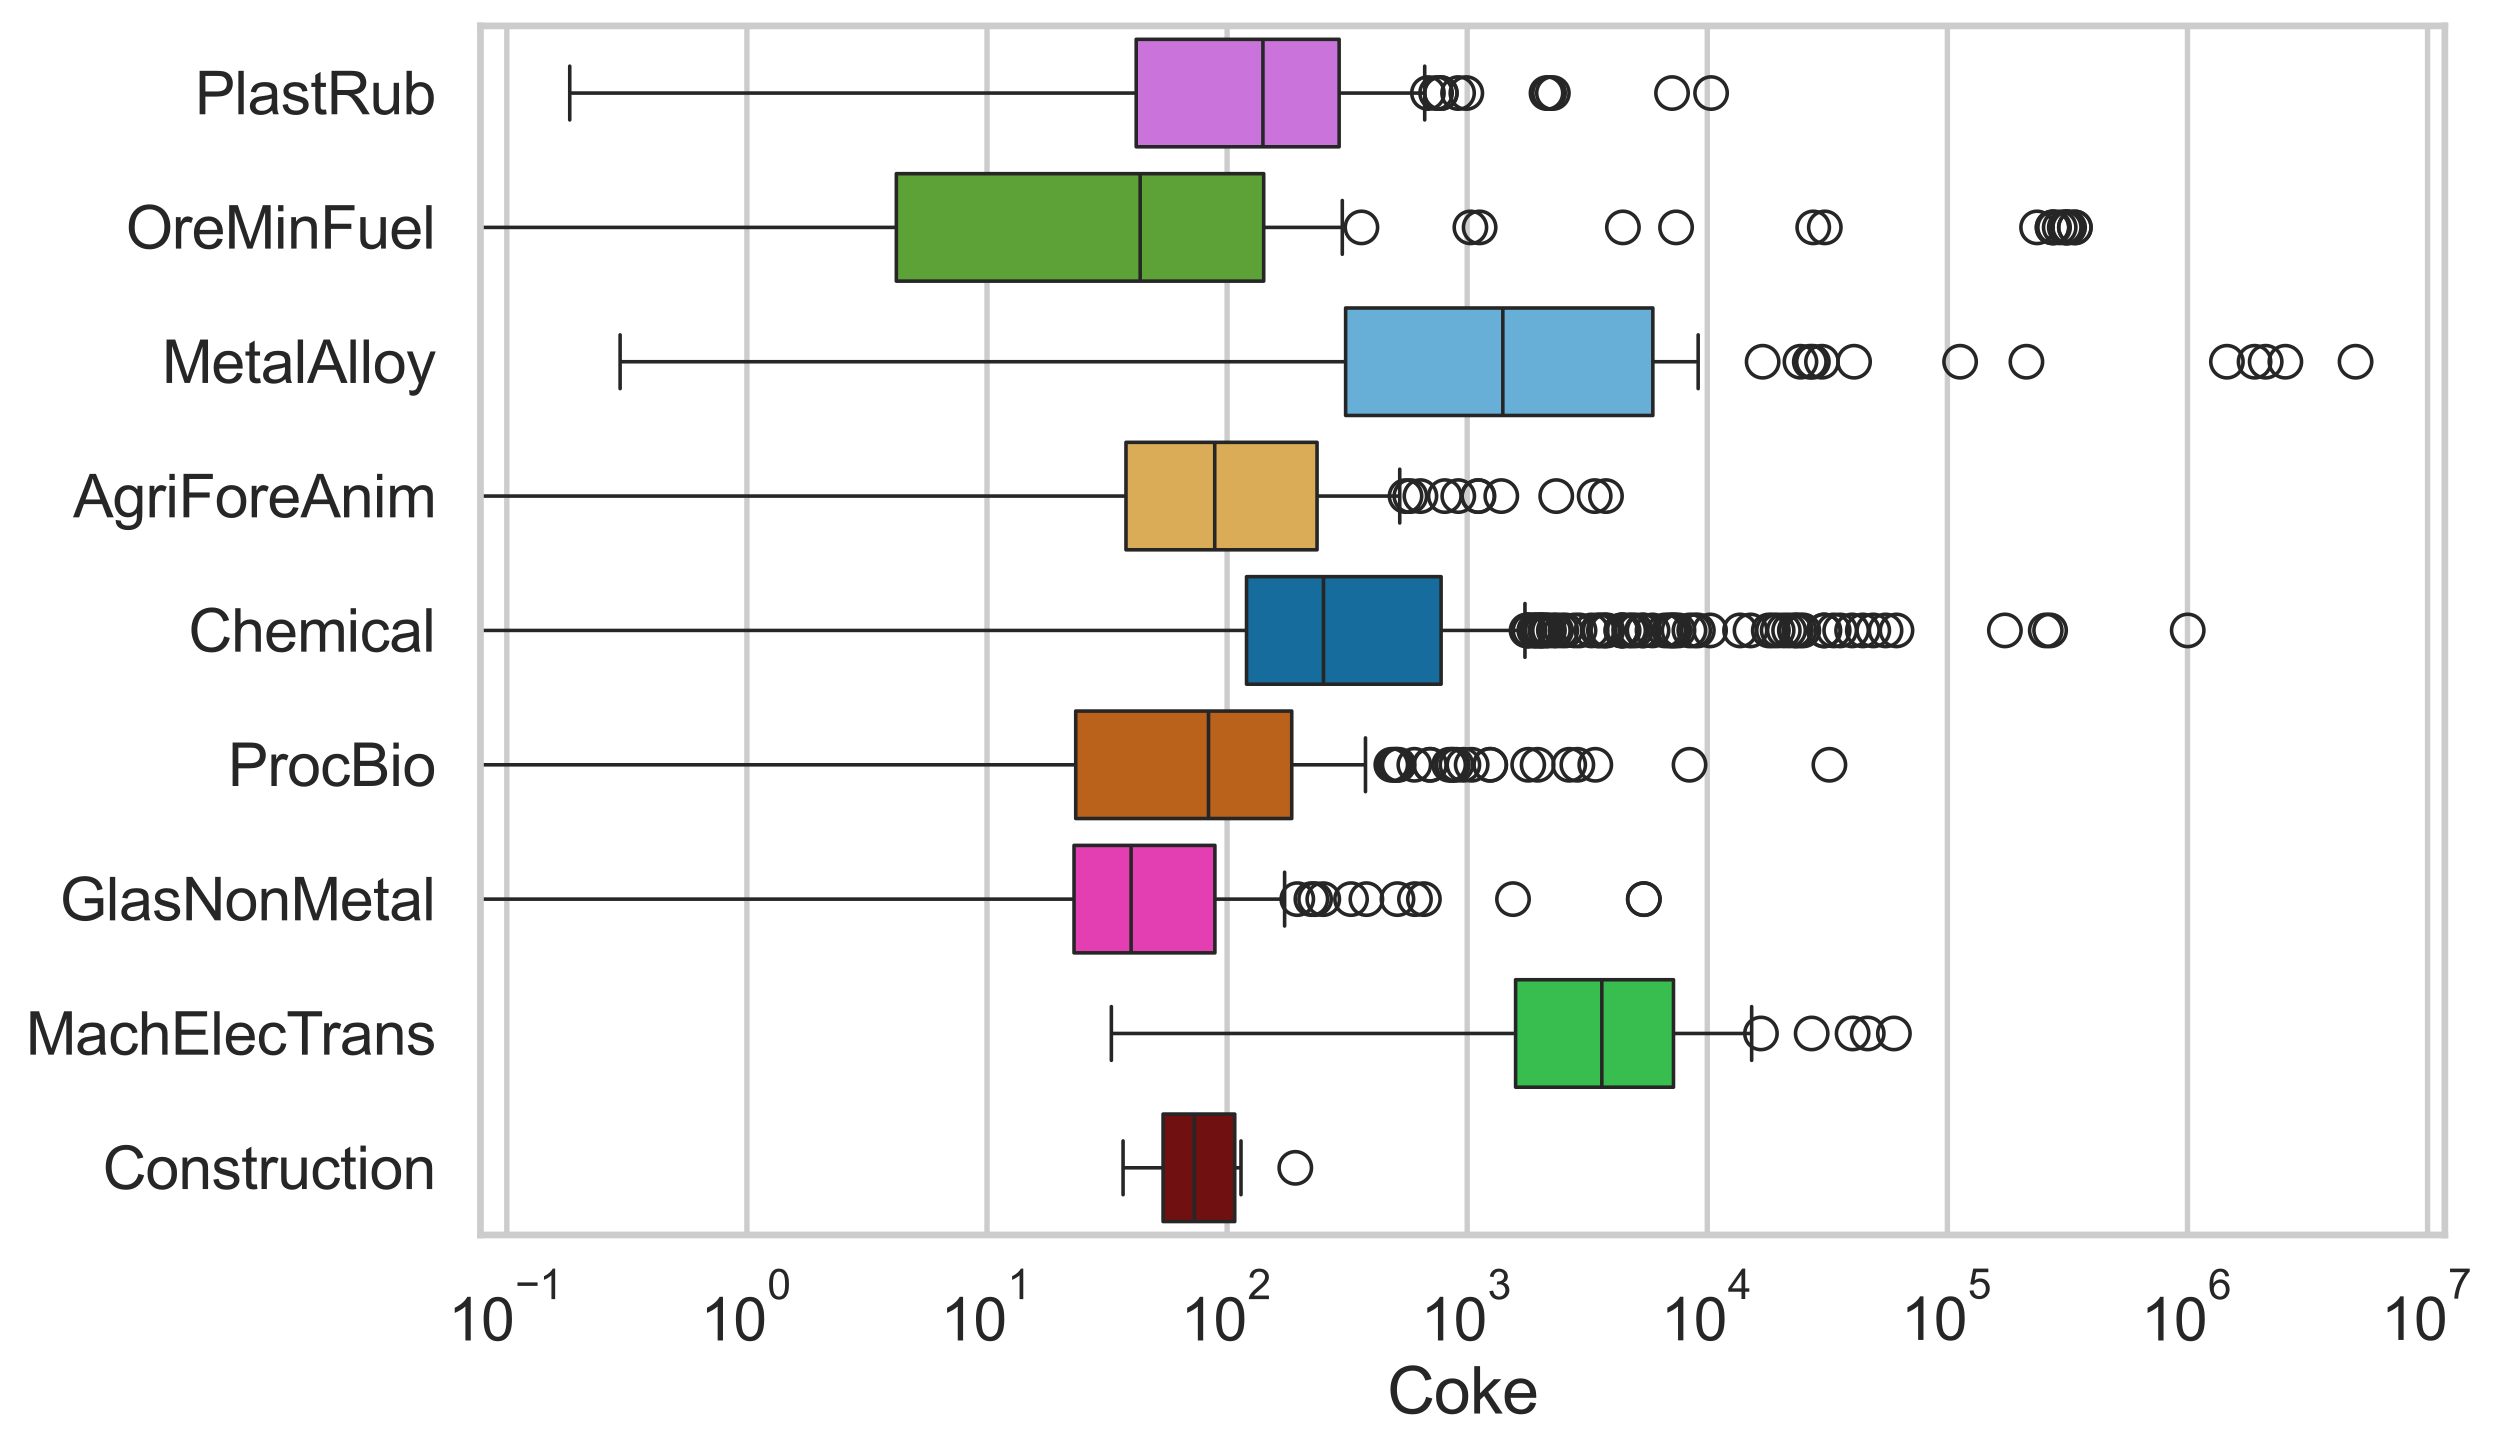 <?xml version="1.0" encoding="utf-8" standalone="no"?>
<!DOCTYPE svg PUBLIC "-//W3C//DTD SVG 1.1//EN"
  "http://www.w3.org/Graphics/SVG/1.1/DTD/svg11.dtd">
<svg xmlns:xlink="http://www.w3.org/1999/xlink" width="695.681pt" height="404.121pt" viewBox="0 0 695.681 404.121" xmlns="http://www.w3.org/2000/svg" version="1.1">
 <defs>
  <style type="text/css">*{stroke-linejoin: round; stroke-linecap: butt}</style>
 </defs>
 <g id="figure_1">
  <g id="patch_1">
   <path d="M 0 404.121 
L 695.681 404.121 
L 695.681 0 
L 0 0 
z
" style="fill: #ffffff"/>
  </g>
  <g id="axes_1">
   <g id="patch_2">
    <path d="M 133.697 343.665 
L 680.336 343.665 
L 680.336 7.2 
L 133.697 7.2 
z
" style="fill: #ffffff"/>
   </g>
   <g id="matplotlib.axis_1">
    <g id="xtick_1">
     <g id="line2d_1">
      <path d="M 141.034 343.665 
L 141.034 7.2 
" clip-path="url(#pbebc5a1f71)" style="fill: none; stroke: #cccccc; stroke-width: 1.5; stroke-linecap: round"/>
     </g>
     <g id="text_1">
      <!-- $\mathdefault{10^{-1}}$ -->
      <g style="fill: #262626" transform="translate(124.699 373.18) scale(0.165 -0.165)">
       <defs>
        <path id="ArialMT-31" d="M 2384 0 
L 1822 0 
L 1822 3584 
Q 1619 3391 1289 3197 
Q 959 3003 697 2906 
L 697 3450 
Q 1169 3672 1522 3987 
Q 1875 4303 2022 4600 
L 2384 4600 
L 2384 0 
z
" transform="scale(0.016)"/>
        <path id="ArialMT-30" d="M 266 2259 
Q 266 3072 433 3567 
Q 600 4063 929 4331 
Q 1259 4600 1759 4600 
Q 2128 4600 2406 4451 
Q 2684 4303 2865 4023 
Q 3047 3744 3150 3342 
Q 3253 2941 3253 2259 
Q 3253 1453 3087 958 
Q 2922 463 2592 192 
Q 2263 -78 1759 -78 
Q 1097 -78 719 397 
Q 266 969 266 2259 
z
M 844 2259 
Q 844 1131 1108 757 
Q 1372 384 1759 384 
Q 2147 384 2411 759 
Q 2675 1134 2675 2259 
Q 2675 3391 2411 3762 
Q 2147 4134 1753 4134 
Q 1366 4134 1134 3806 
Q 844 3388 844 2259 
z
" transform="scale(0.016)"/>
        <path id="ArialMT-2212" d="M 3381 1997 
L 356 1997 
L 356 2522 
L 3381 2522 
L 3381 1997 
z
" transform="scale(0.016)"/>
       </defs>
       <use xlink:href="#ArialMT-31" transform="translate(0 0.994)"/>
       <use xlink:href="#ArialMT-30" transform="translate(55.615 0.994)"/>
       <use xlink:href="#ArialMT-2212" transform="translate(112.973 70.688) scale(0.7)"/>
       <use xlink:href="#ArialMT-31" transform="translate(153.852 70.688) scale(0.7)"/>
      </g>
     </g>
    </g>
    <g id="xtick_2">
     <g id="line2d_2">
      <path d="M 207.846 343.665 
L 207.846 7.2 
" clip-path="url(#pbebc5a1f71)" style="fill: none; stroke: #cccccc; stroke-width: 1.5; stroke-linecap: round"/>
     </g>
     <g id="text_2">
      <!-- $\mathdefault{10^{0}}$ -->
      <g style="fill: #262626" transform="translate(194.893 373.18) scale(0.165 -0.165)">
       <use xlink:href="#ArialMT-31" transform="translate(0 0.994)"/>
       <use xlink:href="#ArialMT-30" transform="translate(55.615 0.994)"/>
       <use xlink:href="#ArialMT-30" transform="translate(112.973 70.688) scale(0.7)"/>
      </g>
     </g>
    </g>
    <g id="xtick_3">
     <g id="line2d_3">
      <path d="M 274.657 343.665 
L 274.657 7.2 
" clip-path="url(#pbebc5a1f71)" style="fill: none; stroke: #cccccc; stroke-width: 1.5; stroke-linecap: round"/>
     </g>
     <g id="text_3">
      <!-- $\mathdefault{10^{1}}$ -->
      <g style="fill: #262626" transform="translate(261.705 373.18) scale(0.165 -0.165)">
       <use xlink:href="#ArialMT-31" transform="translate(0 0.994)"/>
       <use xlink:href="#ArialMT-30" transform="translate(55.615 0.994)"/>
       <use xlink:href="#ArialMT-31" transform="translate(112.973 70.688) scale(0.7)"/>
      </g>
     </g>
    </g>
    <g id="xtick_4">
     <g id="line2d_4">
      <path d="M 341.469 343.665 
L 341.469 7.2 
" clip-path="url(#pbebc5a1f71)" style="fill: none; stroke: #cccccc; stroke-width: 1.5; stroke-linecap: round"/>
     </g>
     <g id="text_4">
      <!-- $\mathdefault{10^{2}}$ -->
      <g style="fill: #262626" transform="translate(328.517 373.18) scale(0.165 -0.165)">
       <defs>
        <path id="ArialMT-32" d="M 3222 541 
L 3222 0 
L 194 0 
Q 188 203 259 391 
Q 375 700 629 1000 
Q 884 1300 1366 1694 
Q 2113 2306 2375 2664 
Q 2638 3022 2638 3341 
Q 2638 3675 2398 3904 
Q 2159 4134 1775 4134 
Q 1369 4134 1125 3890 
Q 881 3647 878 3216 
L 300 3275 
Q 359 3922 746 4261 
Q 1134 4600 1788 4600 
Q 2447 4600 2831 4234 
Q 3216 3869 3216 3328 
Q 3216 3053 3103 2787 
Q 2991 2522 2730 2228 
Q 2469 1934 1863 1422 
Q 1356 997 1212 845 
Q 1069 694 975 541 
L 3222 541 
z
" transform="scale(0.016)"/>
       </defs>
       <use xlink:href="#ArialMT-31" transform="translate(0 0.994)"/>
       <use xlink:href="#ArialMT-30" transform="translate(55.615 0.994)"/>
       <use xlink:href="#ArialMT-32" transform="translate(112.973 70.688) scale(0.7)"/>
      </g>
     </g>
    </g>
    <g id="xtick_5">
     <g id="line2d_5">
      <path d="M 408.281 343.665 
L 408.281 7.2 
" clip-path="url(#pbebc5a1f71)" style="fill: none; stroke: #cccccc; stroke-width: 1.5; stroke-linecap: round"/>
     </g>
     <g id="text_5">
      <!-- $\mathdefault{10^{3}}$ -->
      <g style="fill: #262626" transform="translate(395.329 373.18) scale(0.165 -0.165)">
       <defs>
        <path id="ArialMT-33" d="M 269 1209 
L 831 1284 
Q 928 806 1161 595 
Q 1394 384 1728 384 
Q 2125 384 2398 659 
Q 2672 934 2672 1341 
Q 2672 1728 2419 1979 
Q 2166 2231 1775 2231 
Q 1616 2231 1378 2169 
L 1441 2663 
Q 1497 2656 1531 2656 
Q 1891 2656 2178 2843 
Q 2466 3031 2466 3422 
Q 2466 3731 2256 3934 
Q 2047 4138 1716 4138 
Q 1388 4138 1169 3931 
Q 950 3725 888 3313 
L 325 3413 
Q 428 3978 793 4289 
Q 1159 4600 1703 4600 
Q 2078 4600 2393 4439 
Q 2709 4278 2876 4000 
Q 3044 3722 3044 3409 
Q 3044 3113 2884 2869 
Q 2725 2625 2413 2481 
Q 2819 2388 3044 2092 
Q 3269 1797 3269 1353 
Q 3269 753 2831 336 
Q 2394 -81 1725 -81 
Q 1122 -81 723 278 
Q 325 638 269 1209 
z
" transform="scale(0.016)"/>
       </defs>
       <use xlink:href="#ArialMT-31" transform="translate(0 0.994)"/>
       <use xlink:href="#ArialMT-30" transform="translate(55.615 0.994)"/>
       <use xlink:href="#ArialMT-33" transform="translate(112.973 70.688) scale(0.7)"/>
      </g>
     </g>
    </g>
    <g id="xtick_6">
     <g id="line2d_6">
      <path d="M 475.093 343.665 
L 475.093 7.2 
" clip-path="url(#pbebc5a1f71)" style="fill: none; stroke: #cccccc; stroke-width: 1.5; stroke-linecap: round"/>
     </g>
     <g id="text_6">
      <!-- $\mathdefault{10^{4}}$ -->
      <g style="fill: #262626" transform="translate(462.14 373.015) scale(0.165 -0.165)">
       <defs>
        <path id="ArialMT-34" d="M 2069 0 
L 2069 1097 
L 81 1097 
L 81 1613 
L 2172 4581 
L 2631 4581 
L 2631 1613 
L 3250 1613 
L 3250 1097 
L 2631 1097 
L 2631 0 
L 2069 0 
z
M 2069 1613 
L 2069 3678 
L 634 1613 
L 2069 1613 
z
" transform="scale(0.016)"/>
       </defs>
       <use xlink:href="#ArialMT-31" transform="translate(0 0.202)"/>
       <use xlink:href="#ArialMT-30" transform="translate(55.615 0.202)"/>
       <use xlink:href="#ArialMT-34" transform="translate(112.973 69.895) scale(0.7)"/>
      </g>
     </g>
    </g>
    <g id="xtick_7">
     <g id="line2d_7">
      <path d="M 541.905 343.665 
L 541.905 7.2 
" clip-path="url(#pbebc5a1f71)" style="fill: none; stroke: #cccccc; stroke-width: 1.5; stroke-linecap: round"/>
     </g>
     <g id="text_7">
      <!-- $\mathdefault{10^{5}}$ -->
      <g style="fill: #262626" transform="translate(528.952 373.015) scale(0.165 -0.165)">
       <defs>
        <path id="ArialMT-35" d="M 266 1200 
L 856 1250 
Q 922 819 1161 601 
Q 1400 384 1738 384 
Q 2144 384 2425 690 
Q 2706 997 2706 1503 
Q 2706 1984 2436 2262 
Q 2166 2541 1728 2541 
Q 1456 2541 1237 2417 
Q 1019 2294 894 2097 
L 366 2166 
L 809 4519 
L 3088 4519 
L 3088 3981 
L 1259 3981 
L 1013 2750 
Q 1425 3038 1878 3038 
Q 2478 3038 2890 2622 
Q 3303 2206 3303 1553 
Q 3303 931 2941 478 
Q 2500 -78 1738 -78 
Q 1113 -78 717 272 
Q 322 622 266 1200 
z
" transform="scale(0.016)"/>
       </defs>
       <use xlink:href="#ArialMT-31" transform="translate(0 0.88)"/>
       <use xlink:href="#ArialMT-30" transform="translate(55.615 0.88)"/>
       <use xlink:href="#ArialMT-35" transform="translate(112.973 70.573) scale(0.7)"/>
      </g>
     </g>
    </g>
    <g id="xtick_8">
     <g id="line2d_8">
      <path d="M 608.716 343.665 
L 608.716 7.2 
" clip-path="url(#pbebc5a1f71)" style="fill: none; stroke: #cccccc; stroke-width: 1.5; stroke-linecap: round"/>
     </g>
     <g id="text_8">
      <!-- $\mathdefault{10^{6}}$ -->
      <g style="fill: #262626" transform="translate(595.764 373.18) scale(0.165 -0.165)">
       <defs>
        <path id="ArialMT-36" d="M 3184 3459 
L 2625 3416 
Q 2550 3747 2413 3897 
Q 2184 4138 1850 4138 
Q 1581 4138 1378 3988 
Q 1113 3794 959 3422 
Q 806 3050 800 2363 
Q 1003 2672 1297 2822 
Q 1591 2972 1913 2972 
Q 2475 2972 2870 2558 
Q 3266 2144 3266 1488 
Q 3266 1056 3080 686 
Q 2894 316 2569 119 
Q 2244 -78 1831 -78 
Q 1128 -78 684 439 
Q 241 956 241 2144 
Q 241 3472 731 4075 
Q 1159 4600 1884 4600 
Q 2425 4600 2770 4297 
Q 3116 3994 3184 3459 
z
M 888 1484 
Q 888 1194 1011 928 
Q 1134 663 1356 523 
Q 1578 384 1822 384 
Q 2178 384 2434 671 
Q 2691 959 2691 1453 
Q 2691 1928 2437 2201 
Q 2184 2475 1800 2475 
Q 1419 2475 1153 2201 
Q 888 1928 888 1484 
z
" transform="scale(0.016)"/>
       </defs>
       <use xlink:href="#ArialMT-31" transform="translate(0 0.994)"/>
       <use xlink:href="#ArialMT-30" transform="translate(55.615 0.994)"/>
       <use xlink:href="#ArialMT-36" transform="translate(112.973 70.688) scale(0.7)"/>
      </g>
     </g>
    </g>
    <g id="xtick_9">
     <g id="line2d_9">
      <path d="M 675.528 343.665 
L 675.528 7.2 
" clip-path="url(#pbebc5a1f71)" style="fill: none; stroke: #cccccc; stroke-width: 1.5; stroke-linecap: round"/>
     </g>
     <g id="text_9">
      <!-- $\mathdefault{10^{7}}$ -->
      <g style="fill: #262626" transform="translate(662.576 373.015) scale(0.165 -0.165)">
       <defs>
        <path id="ArialMT-37" d="M 303 3981 
L 303 4522 
L 3269 4522 
L 3269 4084 
Q 2831 3619 2401 2847 
Q 1972 2075 1738 1259 
Q 1569 684 1522 0 
L 944 0 
Q 953 541 1156 1306 
Q 1359 2072 1739 2783 
Q 2119 3494 2547 3981 
L 303 3981 
z
" transform="scale(0.016)"/>
       </defs>
       <use xlink:href="#ArialMT-31" transform="translate(0 0.847)"/>
       <use xlink:href="#ArialMT-30" transform="translate(55.615 0.847)"/>
       <use xlink:href="#ArialMT-37" transform="translate(112.973 70.541) scale(0.7)"/>
      </g>
     </g>
    </g>
    <g id="xtick_10"/>
    <g id="xtick_11"/>
    <g id="xtick_12"/>
    <g id="xtick_13"/>
    <g id="xtick_14"/>
    <g id="xtick_15"/>
    <g id="xtick_16"/>
    <g id="xtick_17"/>
    <g id="xtick_18"/>
    <g id="xtick_19"/>
    <g id="xtick_20"/>
    <g id="xtick_21"/>
    <g id="xtick_22"/>
    <g id="xtick_23"/>
    <g id="xtick_24"/>
    <g id="xtick_25"/>
    <g id="xtick_26"/>
    <g id="xtick_27"/>
    <g id="xtick_28"/>
    <g id="xtick_29"/>
    <g id="xtick_30"/>
    <g id="xtick_31"/>
    <g id="xtick_32"/>
    <g id="xtick_33"/>
    <g id="xtick_34"/>
    <g id="xtick_35"/>
    <g id="xtick_36"/>
    <g id="xtick_37"/>
    <g id="xtick_38"/>
    <g id="xtick_39"/>
    <g id="xtick_40"/>
    <g id="xtick_41"/>
    <g id="xtick_42"/>
    <g id="xtick_43"/>
    <g id="xtick_44"/>
    <g id="xtick_45"/>
    <g id="xtick_46"/>
    <g id="xtick_47"/>
    <g id="xtick_48"/>
    <g id="xtick_49"/>
    <g id="xtick_50"/>
    <g id="xtick_51"/>
    <g id="xtick_52"/>
    <g id="xtick_53"/>
    <g id="xtick_54"/>
    <g id="xtick_55"/>
    <g id="xtick_56"/>
    <g id="xtick_57"/>
    <g id="xtick_58"/>
    <g id="xtick_59"/>
    <g id="xtick_60"/>
    <g id="xtick_61"/>
    <g id="xtick_62"/>
    <g id="xtick_63"/>
    <g id="xtick_64"/>
    <g id="xtick_65"/>
    <g id="xtick_66"/>
    <g id="xtick_67"/>
    <g id="xtick_68"/>
    <g id="xtick_69"/>
    <g id="xtick_70"/>
    <g id="xtick_71"/>
    <g id="xtick_72"/>
    <g id="xtick_73"/>
    <g id="xtick_74"/>
    <g id="xtick_75"/>
    <g id="text_10">
     <!-- Coke -->
     <g style="fill: #262626" transform="translate(386.007 393.344) scale(0.18 -0.18)">
      <defs>
       <path id="ArialMT-43" d="M 3763 1606 
L 4369 1453 
Q 4178 706 3683 314 
Q 3188 -78 2472 -78 
Q 1731 -78 1267 223 
Q 803 525 561 1097 
Q 319 1669 319 2325 
Q 319 3041 592 3573 
Q 866 4106 1370 4382 
Q 1875 4659 2481 4659 
Q 3169 4659 3637 4309 
Q 4106 3959 4291 3325 
L 3694 3184 
Q 3534 3684 3231 3912 
Q 2928 4141 2469 4141 
Q 1941 4141 1586 3887 
Q 1231 3634 1087 3207 
Q 944 2781 944 2328 
Q 944 1744 1114 1308 
Q 1284 872 1643 656 
Q 2003 441 2422 441 
Q 2931 441 3284 734 
Q 3638 1028 3763 1606 
z
" transform="scale(0.016)"/>
       <path id="ArialMT-6f" d="M 213 1659 
Q 213 2581 725 3025 
Q 1153 3394 1769 3394 
Q 2453 3394 2887 2945 
Q 3322 2497 3322 1706 
Q 3322 1066 3130 698 
Q 2938 331 2570 128 
Q 2203 -75 1769 -75 
Q 1072 -75 642 372 
Q 213 819 213 1659 
z
M 791 1659 
Q 791 1022 1069 705 
Q 1347 388 1769 388 
Q 2188 388 2466 706 
Q 2744 1025 2744 1678 
Q 2744 2294 2464 2611 
Q 2184 2928 1769 2928 
Q 1347 2928 1069 2612 
Q 791 2297 791 1659 
z
" transform="scale(0.016)"/>
       <path id="ArialMT-6b" d="M 425 0 
L 425 4581 
L 988 4581 
L 988 1969 
L 2319 3319 
L 3047 3319 
L 1778 2088 
L 3175 0 
L 2481 0 
L 1384 1697 
L 988 1316 
L 988 0 
L 425 0 
z
" transform="scale(0.016)"/>
       <path id="ArialMT-65" d="M 2694 1069 
L 3275 997 
Q 3138 488 2766 206 
Q 2394 -75 1816 -75 
Q 1088 -75 661 373 
Q 234 822 234 1631 
Q 234 2469 665 2931 
Q 1097 3394 1784 3394 
Q 2450 3394 2872 2941 
Q 3294 2488 3294 1666 
Q 3294 1616 3291 1516 
L 816 1516 
Q 847 969 1125 678 
Q 1403 388 1819 388 
Q 2128 388 2347 550 
Q 2566 713 2694 1069 
z
M 847 1978 
L 2700 1978 
Q 2663 2397 2488 2606 
Q 2219 2931 1791 2931 
Q 1403 2931 1139 2672 
Q 875 2413 847 1978 
z
" transform="scale(0.016)"/>
      </defs>
      <use xlink:href="#ArialMT-43"/>
      <use xlink:href="#ArialMT-6f" transform="translate(72.217 0)"/>
      <use xlink:href="#ArialMT-6b" transform="translate(127.832 0)"/>
      <use xlink:href="#ArialMT-65" transform="translate(177.832 0)"/>
     </g>
    </g>
   </g>
   <g id="matplotlib.axis_2">
    <g id="ytick_1">
     <g id="text_11">
      <!-- PlastRub -->
      <g style="fill: #262626" transform="translate(54.248 31.798) scale(0.165 -0.165)">
       <defs>
        <path id="ArialMT-50" d="M 494 0 
L 494 4581 
L 2222 4581 
Q 2678 4581 2919 4538 
Q 3256 4481 3484 4323 
Q 3713 4166 3852 3881 
Q 3991 3597 3991 3256 
Q 3991 2672 3619 2267 
Q 3247 1863 2275 1863 
L 1100 1863 
L 1100 0 
L 494 0 
z
M 1100 2403 
L 2284 2403 
Q 2872 2403 3119 2622 
Q 3366 2841 3366 3238 
Q 3366 3525 3220 3729 
Q 3075 3934 2838 4000 
Q 2684 4041 2272 4041 
L 1100 4041 
L 1100 2403 
z
" transform="scale(0.016)"/>
        <path id="ArialMT-6c" d="M 409 0 
L 409 4581 
L 972 4581 
L 972 0 
L 409 0 
z
" transform="scale(0.016)"/>
        <path id="ArialMT-61" d="M 2588 409 
Q 2275 144 1986 34 
Q 1697 -75 1366 -75 
Q 819 -75 525 192 
Q 231 459 231 875 
Q 231 1119 342 1320 
Q 453 1522 633 1644 
Q 813 1766 1038 1828 
Q 1203 1872 1538 1913 
Q 2219 1994 2541 2106 
Q 2544 2222 2544 2253 
Q 2544 2597 2384 2738 
Q 2169 2928 1744 2928 
Q 1347 2928 1158 2789 
Q 969 2650 878 2297 
L 328 2372 
Q 403 2725 575 2942 
Q 747 3159 1072 3276 
Q 1397 3394 1825 3394 
Q 2250 3394 2515 3294 
Q 2781 3194 2906 3042 
Q 3031 2891 3081 2659 
Q 3109 2516 3109 2141 
L 3109 1391 
Q 3109 606 3145 398 
Q 3181 191 3288 0 
L 2700 0 
Q 2613 175 2588 409 
z
M 2541 1666 
Q 2234 1541 1622 1453 
Q 1275 1403 1131 1340 
Q 988 1278 909 1158 
Q 831 1038 831 891 
Q 831 666 1001 516 
Q 1172 366 1500 366 
Q 1825 366 2078 508 
Q 2331 650 2450 897 
Q 2541 1088 2541 1459 
L 2541 1666 
z
" transform="scale(0.016)"/>
        <path id="ArialMT-73" d="M 197 991 
L 753 1078 
Q 800 744 1014 566 
Q 1228 388 1613 388 
Q 2000 388 2187 545 
Q 2375 703 2375 916 
Q 2375 1106 2209 1216 
Q 2094 1291 1634 1406 
Q 1016 1563 777 1677 
Q 538 1791 414 1992 
Q 291 2194 291 2438 
Q 291 2659 392 2848 
Q 494 3038 669 3163 
Q 800 3259 1026 3326 
Q 1253 3394 1513 3394 
Q 1903 3394 2198 3281 
Q 2494 3169 2634 2976 
Q 2775 2784 2828 2463 
L 2278 2388 
Q 2241 2644 2061 2787 
Q 1881 2931 1553 2931 
Q 1166 2931 1000 2803 
Q 834 2675 834 2503 
Q 834 2394 903 2306 
Q 972 2216 1119 2156 
Q 1203 2125 1616 2013 
Q 2213 1853 2448 1751 
Q 2684 1650 2818 1456 
Q 2953 1263 2953 975 
Q 2953 694 2789 445 
Q 2625 197 2315 61 
Q 2006 -75 1616 -75 
Q 969 -75 630 194 
Q 291 463 197 991 
z
" transform="scale(0.016)"/>
        <path id="ArialMT-74" d="M 1650 503 
L 1731 6 
Q 1494 -44 1306 -44 
Q 1000 -44 831 53 
Q 663 150 594 308 
Q 525 466 525 972 
L 525 2881 
L 113 2881 
L 113 3319 
L 525 3319 
L 525 4141 
L 1084 4478 
L 1084 3319 
L 1650 3319 
L 1650 2881 
L 1084 2881 
L 1084 941 
Q 1084 700 1114 631 
Q 1144 563 1211 522 
Q 1278 481 1403 481 
Q 1497 481 1650 503 
z
" transform="scale(0.016)"/>
        <path id="ArialMT-52" d="M 503 0 
L 503 4581 
L 2534 4581 
Q 3147 4581 3465 4457 
Q 3784 4334 3975 4021 
Q 4166 3709 4166 3331 
Q 4166 2844 3850 2509 
Q 3534 2175 2875 2084 
Q 3116 1969 3241 1856 
Q 3506 1613 3744 1247 
L 4541 0 
L 3778 0 
L 3172 953 
Q 2906 1366 2734 1584 
Q 2563 1803 2427 1890 
Q 2291 1978 2150 2013 
Q 2047 2034 1813 2034 
L 1109 2034 
L 1109 0 
L 503 0 
z
M 1109 2559 
L 2413 2559 
Q 2828 2559 3062 2645 
Q 3297 2731 3419 2920 
Q 3541 3109 3541 3331 
Q 3541 3656 3305 3865 
Q 3069 4075 2559 4075 
L 1109 4075 
L 1109 2559 
z
" transform="scale(0.016)"/>
        <path id="ArialMT-75" d="M 2597 0 
L 2597 488 
Q 2209 -75 1544 -75 
Q 1250 -75 995 37 
Q 741 150 617 320 
Q 494 491 444 738 
Q 409 903 409 1263 
L 409 3319 
L 972 3319 
L 972 1478 
Q 972 1038 1006 884 
Q 1059 663 1231 536 
Q 1403 409 1656 409 
Q 1909 409 2131 539 
Q 2353 669 2445 892 
Q 2538 1116 2538 1541 
L 2538 3319 
L 3100 3319 
L 3100 0 
L 2597 0 
z
" transform="scale(0.016)"/>
        <path id="ArialMT-62" d="M 941 0 
L 419 0 
L 419 4581 
L 981 4581 
L 981 2947 
Q 1338 3394 1891 3394 
Q 2197 3394 2470 3270 
Q 2744 3147 2920 2923 
Q 3097 2700 3197 2384 
Q 3297 2069 3297 1709 
Q 3297 856 2875 390 
Q 2453 -75 1863 -75 
Q 1275 -75 941 416 
L 941 0 
z
M 934 1684 
Q 934 1088 1097 822 
Q 1363 388 1816 388 
Q 2184 388 2453 708 
Q 2722 1028 2722 1663 
Q 2722 2313 2464 2622 
Q 2206 2931 1841 2931 
Q 1472 2931 1203 2611 
Q 934 2291 934 1684 
z
" transform="scale(0.016)"/>
       </defs>
       <use xlink:href="#ArialMT-50"/>
       <use xlink:href="#ArialMT-6c" transform="translate(66.699 0)"/>
       <use xlink:href="#ArialMT-61" transform="translate(88.916 0)"/>
       <use xlink:href="#ArialMT-73" transform="translate(144.531 0)"/>
       <use xlink:href="#ArialMT-74" transform="translate(194.531 0)"/>
       <use xlink:href="#ArialMT-52" transform="translate(222.314 0)"/>
       <use xlink:href="#ArialMT-75" transform="translate(294.531 0)"/>
       <use xlink:href="#ArialMT-62" transform="translate(350.146 0)"/>
      </g>
     </g>
    </g>
    <g id="ytick_2">
     <g id="text_12">
      <!-- OreMinFuel -->
      <g style="fill: #262626" transform="translate(35.013 69.183) scale(0.165 -0.165)">
       <defs>
        <path id="ArialMT-4f" d="M 309 2231 
Q 309 3372 921 4017 
Q 1534 4663 2503 4663 
Q 3138 4663 3647 4359 
Q 4156 4056 4423 3514 
Q 4691 2972 4691 2284 
Q 4691 1588 4409 1038 
Q 4128 488 3612 205 
Q 3097 -78 2500 -78 
Q 1853 -78 1343 234 
Q 834 547 571 1087 
Q 309 1628 309 2231 
z
M 934 2222 
Q 934 1394 1379 917 
Q 1825 441 2497 441 
Q 3181 441 3623 922 
Q 4066 1403 4066 2288 
Q 4066 2847 3877 3264 
Q 3688 3681 3323 3911 
Q 2959 4141 2506 4141 
Q 1863 4141 1398 3698 
Q 934 3256 934 2222 
z
" transform="scale(0.016)"/>
        <path id="ArialMT-72" d="M 416 0 
L 416 3319 
L 922 3319 
L 922 2816 
Q 1116 3169 1280 3281 
Q 1444 3394 1641 3394 
Q 1925 3394 2219 3213 
L 2025 2691 
Q 1819 2813 1613 2813 
Q 1428 2813 1281 2702 
Q 1134 2591 1072 2394 
Q 978 2094 978 1738 
L 978 0 
L 416 0 
z
" transform="scale(0.016)"/>
        <path id="ArialMT-4d" d="M 475 0 
L 475 4581 
L 1388 4581 
L 2472 1338 
Q 2622 884 2691 659 
Q 2769 909 2934 1394 
L 4031 4581 
L 4847 4581 
L 4847 0 
L 4263 0 
L 4263 3834 
L 2931 0 
L 2384 0 
L 1059 3900 
L 1059 0 
L 475 0 
z
" transform="scale(0.016)"/>
        <path id="ArialMT-69" d="M 425 3934 
L 425 4581 
L 988 4581 
L 988 3934 
L 425 3934 
z
M 425 0 
L 425 3319 
L 988 3319 
L 988 0 
L 425 0 
z
" transform="scale(0.016)"/>
        <path id="ArialMT-6e" d="M 422 0 
L 422 3319 
L 928 3319 
L 928 2847 
Q 1294 3394 1984 3394 
Q 2284 3394 2536 3286 
Q 2788 3178 2913 3003 
Q 3038 2828 3088 2588 
Q 3119 2431 3119 2041 
L 3119 0 
L 2556 0 
L 2556 2019 
Q 2556 2363 2490 2533 
Q 2425 2703 2258 2804 
Q 2091 2906 1866 2906 
Q 1506 2906 1245 2678 
Q 984 2450 984 1813 
L 984 0 
L 422 0 
z
" transform="scale(0.016)"/>
        <path id="ArialMT-46" d="M 525 0 
L 525 4581 
L 3616 4581 
L 3616 4041 
L 1131 4041 
L 1131 2622 
L 3281 2622 
L 3281 2081 
L 1131 2081 
L 1131 0 
L 525 0 
z
" transform="scale(0.016)"/>
       </defs>
       <use xlink:href="#ArialMT-4f"/>
       <use xlink:href="#ArialMT-72" transform="translate(77.783 0)"/>
       <use xlink:href="#ArialMT-65" transform="translate(111.084 0)"/>
       <use xlink:href="#ArialMT-4d" transform="translate(166.699 0)"/>
       <use xlink:href="#ArialMT-69" transform="translate(250 0)"/>
       <use xlink:href="#ArialMT-6e" transform="translate(272.217 0)"/>
       <use xlink:href="#ArialMT-46" transform="translate(327.832 0)"/>
       <use xlink:href="#ArialMT-75" transform="translate(388.916 0)"/>
       <use xlink:href="#ArialMT-65" transform="translate(444.531 0)"/>
       <use xlink:href="#ArialMT-6c" transform="translate(500.146 0)"/>
      </g>
     </g>
    </g>
    <g id="ytick_3">
     <g id="text_13">
      <!-- MetalAlloy -->
      <g style="fill: #262626" transform="translate(45.088 106.568) scale(0.165 -0.165)">
       <defs>
        <path id="ArialMT-41" d="M -9 0 
L 1750 4581 
L 2403 4581 
L 4278 0 
L 3588 0 
L 3053 1388 
L 1138 1388 
L 634 0 
L -9 0 
z
M 1313 1881 
L 2866 1881 
L 2388 3150 
Q 2169 3728 2063 4100 
Q 1975 3659 1816 3225 
L 1313 1881 
z
" transform="scale(0.016)"/>
        <path id="ArialMT-79" d="M 397 -1278 
L 334 -750 
Q 519 -800 656 -800 
Q 844 -800 956 -737 
Q 1069 -675 1141 -563 
Q 1194 -478 1313 -144 
Q 1328 -97 1363 -6 
L 103 3319 
L 709 3319 
L 1400 1397 
Q 1534 1031 1641 628 
Q 1738 1016 1872 1384 
L 2581 3319 
L 3144 3319 
L 1881 -56 
Q 1678 -603 1566 -809 
Q 1416 -1088 1222 -1217 
Q 1028 -1347 759 -1347 
Q 597 -1347 397 -1278 
z
" transform="scale(0.016)"/>
       </defs>
       <use xlink:href="#ArialMT-4d"/>
       <use xlink:href="#ArialMT-65" transform="translate(83.301 0)"/>
       <use xlink:href="#ArialMT-74" transform="translate(138.916 0)"/>
       <use xlink:href="#ArialMT-61" transform="translate(166.699 0)"/>
       <use xlink:href="#ArialMT-6c" transform="translate(222.314 0)"/>
       <use xlink:href="#ArialMT-41" transform="translate(244.531 0)"/>
       <use xlink:href="#ArialMT-6c" transform="translate(311.23 0)"/>
       <use xlink:href="#ArialMT-6c" transform="translate(333.447 0)"/>
       <use xlink:href="#ArialMT-6f" transform="translate(355.664 0)"/>
       <use xlink:href="#ArialMT-79" transform="translate(411.279 0)"/>
      </g>
     </g>
    </g>
    <g id="ytick_4">
     <g id="text_14">
      <!-- AgriForeAnim -->
      <g style="fill: #262626" transform="translate(20.341 143.953) scale(0.165 -0.165)">
       <defs>
        <path id="ArialMT-67" d="M 319 -275 
L 866 -356 
Q 900 -609 1056 -725 
Q 1266 -881 1628 -881 
Q 2019 -881 2231 -725 
Q 2444 -569 2519 -288 
Q 2563 -116 2559 434 
Q 2191 0 1641 0 
Q 956 0 581 494 
Q 206 988 206 1678 
Q 206 2153 378 2554 
Q 550 2956 876 3175 
Q 1203 3394 1644 3394 
Q 2231 3394 2613 2919 
L 2613 3319 
L 3131 3319 
L 3131 450 
Q 3131 -325 2973 -648 
Q 2816 -972 2473 -1159 
Q 2131 -1347 1631 -1347 
Q 1038 -1347 672 -1080 
Q 306 -813 319 -275 
z
M 784 1719 
Q 784 1066 1043 766 
Q 1303 466 1694 466 
Q 2081 466 2343 764 
Q 2606 1063 2606 1700 
Q 2606 2309 2336 2618 
Q 2066 2928 1684 2928 
Q 1309 2928 1046 2623 
Q 784 2319 784 1719 
z
" transform="scale(0.016)"/>
        <path id="ArialMT-6d" d="M 422 0 
L 422 3319 
L 925 3319 
L 925 2853 
Q 1081 3097 1340 3245 
Q 1600 3394 1931 3394 
Q 2300 3394 2536 3241 
Q 2772 3088 2869 2813 
Q 3263 3394 3894 3394 
Q 4388 3394 4653 3120 
Q 4919 2847 4919 2278 
L 4919 0 
L 4359 0 
L 4359 2091 
Q 4359 2428 4304 2576 
Q 4250 2725 4106 2815 
Q 3963 2906 3769 2906 
Q 3419 2906 3187 2673 
Q 2956 2441 2956 1928 
L 2956 0 
L 2394 0 
L 2394 2156 
Q 2394 2531 2256 2718 
Q 2119 2906 1806 2906 
Q 1569 2906 1367 2781 
Q 1166 2656 1075 2415 
Q 984 2175 984 1722 
L 984 0 
L 422 0 
z
" transform="scale(0.016)"/>
       </defs>
       <use xlink:href="#ArialMT-41"/>
       <use xlink:href="#ArialMT-67" transform="translate(66.699 0)"/>
       <use xlink:href="#ArialMT-72" transform="translate(122.314 0)"/>
       <use xlink:href="#ArialMT-69" transform="translate(155.615 0)"/>
       <use xlink:href="#ArialMT-46" transform="translate(177.832 0)"/>
       <use xlink:href="#ArialMT-6f" transform="translate(238.916 0)"/>
       <use xlink:href="#ArialMT-72" transform="translate(294.531 0)"/>
       <use xlink:href="#ArialMT-65" transform="translate(327.832 0)"/>
       <use xlink:href="#ArialMT-41" transform="translate(383.447 0)"/>
       <use xlink:href="#ArialMT-6e" transform="translate(450.146 0)"/>
       <use xlink:href="#ArialMT-69" transform="translate(505.762 0)"/>
       <use xlink:href="#ArialMT-6d" transform="translate(527.979 0)"/>
      </g>
     </g>
    </g>
    <g id="ytick_5">
     <g id="text_15">
      <!-- Chemical -->
      <g style="fill: #262626" transform="translate(52.428 181.337) scale(0.165 -0.165)">
       <defs>
        <path id="ArialMT-68" d="M 422 0 
L 422 4581 
L 984 4581 
L 984 2938 
Q 1378 3394 1978 3394 
Q 2347 3394 2619 3248 
Q 2891 3103 3008 2847 
Q 3125 2591 3125 2103 
L 3125 0 
L 2563 0 
L 2563 2103 
Q 2563 2525 2380 2717 
Q 2197 2909 1863 2909 
Q 1613 2909 1392 2779 
Q 1172 2650 1078 2428 
Q 984 2206 984 1816 
L 984 0 
L 422 0 
z
" transform="scale(0.016)"/>
        <path id="ArialMT-63" d="M 2588 1216 
L 3141 1144 
Q 3050 572 2676 248 
Q 2303 -75 1759 -75 
Q 1078 -75 664 370 
Q 250 816 250 1647 
Q 250 2184 428 2587 
Q 606 2991 970 3192 
Q 1334 3394 1763 3394 
Q 2303 3394 2647 3120 
Q 2991 2847 3088 2344 
L 2541 2259 
Q 2463 2594 2264 2762 
Q 2066 2931 1784 2931 
Q 1359 2931 1093 2626 
Q 828 2322 828 1663 
Q 828 994 1084 691 
Q 1341 388 1753 388 
Q 2084 388 2306 591 
Q 2528 794 2588 1216 
z
" transform="scale(0.016)"/>
       </defs>
       <use xlink:href="#ArialMT-43"/>
       <use xlink:href="#ArialMT-68" transform="translate(72.217 0)"/>
       <use xlink:href="#ArialMT-65" transform="translate(127.832 0)"/>
       <use xlink:href="#ArialMT-6d" transform="translate(183.447 0)"/>
       <use xlink:href="#ArialMT-69" transform="translate(266.748 0)"/>
       <use xlink:href="#ArialMT-63" transform="translate(288.965 0)"/>
       <use xlink:href="#ArialMT-61" transform="translate(338.965 0)"/>
       <use xlink:href="#ArialMT-6c" transform="translate(394.58 0)"/>
      </g>
     </g>
    </g>
    <g id="ytick_6">
     <g id="text_16">
      <!-- ProcBio -->
      <g style="fill: #262626" transform="translate(63.424 218.722) scale(0.165 -0.165)">
       <defs>
        <path id="ArialMT-42" d="M 469 0 
L 469 4581 
L 2188 4581 
Q 2713 4581 3030 4442 
Q 3347 4303 3526 4014 
Q 3706 3725 3706 3409 
Q 3706 3116 3547 2856 
Q 3388 2597 3066 2438 
Q 3481 2316 3704 2022 
Q 3928 1728 3928 1328 
Q 3928 1006 3792 729 
Q 3656 453 3456 303 
Q 3256 153 2954 76 
Q 2653 0 2216 0 
L 469 0 
z
M 1075 2656 
L 2066 2656 
Q 2469 2656 2644 2709 
Q 2875 2778 2992 2937 
Q 3109 3097 3109 3338 
Q 3109 3566 3000 3739 
Q 2891 3913 2687 3977 
Q 2484 4041 1991 4041 
L 1075 4041 
L 1075 2656 
z
M 1075 541 
L 2216 541 
Q 2509 541 2628 563 
Q 2838 600 2978 687 
Q 3119 775 3209 942 
Q 3300 1109 3300 1328 
Q 3300 1584 3169 1773 
Q 3038 1963 2805 2039 
Q 2572 2116 2134 2116 
L 1075 2116 
L 1075 541 
z
" transform="scale(0.016)"/>
       </defs>
       <use xlink:href="#ArialMT-50"/>
       <use xlink:href="#ArialMT-72" transform="translate(66.699 0)"/>
       <use xlink:href="#ArialMT-6f" transform="translate(100 0)"/>
       <use xlink:href="#ArialMT-63" transform="translate(155.615 0)"/>
       <use xlink:href="#ArialMT-42" transform="translate(205.615 0)"/>
       <use xlink:href="#ArialMT-69" transform="translate(272.314 0)"/>
       <use xlink:href="#ArialMT-6f" transform="translate(294.531 0)"/>
      </g>
     </g>
    </g>
    <g id="ytick_7">
     <g id="text_17">
      <!-- GlasNonMetal -->
      <g style="fill: #262626" transform="translate(16.659 256.107) scale(0.165 -0.165)">
       <defs>
        <path id="ArialMT-47" d="M 2638 1797 
L 2638 2334 
L 4578 2338 
L 4578 638 
Q 4131 281 3656 101 
Q 3181 -78 2681 -78 
Q 2006 -78 1454 211 
Q 903 500 622 1047 
Q 341 1594 341 2269 
Q 341 2938 620 3517 
Q 900 4097 1425 4378 
Q 1950 4659 2634 4659 
Q 3131 4659 3532 4498 
Q 3934 4338 4162 4050 
Q 4391 3763 4509 3300 
L 3963 3150 
Q 3859 3500 3706 3700 
Q 3553 3900 3268 4020 
Q 2984 4141 2638 4141 
Q 2222 4141 1919 4014 
Q 1616 3888 1430 3681 
Q 1244 3475 1141 3228 
Q 966 2803 966 2306 
Q 966 1694 1177 1281 
Q 1388 869 1791 669 
Q 2194 469 2647 469 
Q 3041 469 3416 620 
Q 3791 772 3984 944 
L 3984 1797 
L 2638 1797 
z
" transform="scale(0.016)"/>
        <path id="ArialMT-4e" d="M 488 0 
L 488 4581 
L 1109 4581 
L 3516 984 
L 3516 4581 
L 4097 4581 
L 4097 0 
L 3475 0 
L 1069 3600 
L 1069 0 
L 488 0 
z
" transform="scale(0.016)"/>
       </defs>
       <use xlink:href="#ArialMT-47"/>
       <use xlink:href="#ArialMT-6c" transform="translate(77.783 0)"/>
       <use xlink:href="#ArialMT-61" transform="translate(100 0)"/>
       <use xlink:href="#ArialMT-73" transform="translate(155.615 0)"/>
       <use xlink:href="#ArialMT-4e" transform="translate(205.615 0)"/>
       <use xlink:href="#ArialMT-6f" transform="translate(277.832 0)"/>
       <use xlink:href="#ArialMT-6e" transform="translate(333.447 0)"/>
       <use xlink:href="#ArialMT-4d" transform="translate(389.062 0)"/>
       <use xlink:href="#ArialMT-65" transform="translate(472.363 0)"/>
       <use xlink:href="#ArialMT-74" transform="translate(527.979 0)"/>
       <use xlink:href="#ArialMT-61" transform="translate(555.762 0)"/>
       <use xlink:href="#ArialMT-6c" transform="translate(611.377 0)"/>
      </g>
     </g>
    </g>
    <g id="ytick_8">
     <g id="text_18">
      <!-- MachElecTrans -->
      <g style="fill: #262626" transform="translate(7.2 293.492) scale(0.165 -0.165)">
       <defs>
        <path id="ArialMT-45" d="M 506 0 
L 506 4581 
L 3819 4581 
L 3819 4041 
L 1113 4041 
L 1113 2638 
L 3647 2638 
L 3647 2100 
L 1113 2100 
L 1113 541 
L 3925 541 
L 3925 0 
L 506 0 
z
" transform="scale(0.016)"/>
        <path id="ArialMT-54" d="M 1659 0 
L 1659 4041 
L 150 4041 
L 150 4581 
L 3781 4581 
L 3781 4041 
L 2266 4041 
L 2266 0 
L 1659 0 
z
" transform="scale(0.016)"/>
       </defs>
       <use xlink:href="#ArialMT-4d"/>
       <use xlink:href="#ArialMT-61" transform="translate(83.301 0)"/>
       <use xlink:href="#ArialMT-63" transform="translate(138.916 0)"/>
       <use xlink:href="#ArialMT-68" transform="translate(188.916 0)"/>
       <use xlink:href="#ArialMT-45" transform="translate(244.531 0)"/>
       <use xlink:href="#ArialMT-6c" transform="translate(311.23 0)"/>
       <use xlink:href="#ArialMT-65" transform="translate(333.447 0)"/>
       <use xlink:href="#ArialMT-63" transform="translate(389.062 0)"/>
       <use xlink:href="#ArialMT-54" transform="translate(439.062 0)"/>
       <use xlink:href="#ArialMT-72" transform="translate(496.396 0)"/>
       <use xlink:href="#ArialMT-61" transform="translate(529.697 0)"/>
       <use xlink:href="#ArialMT-6e" transform="translate(585.312 0)"/>
       <use xlink:href="#ArialMT-73" transform="translate(640.928 0)"/>
      </g>
     </g>
    </g>
    <g id="ytick_9">
     <g id="text_19">
      <!-- Construction -->
      <g style="fill: #262626" transform="translate(28.575 330.877) scale(0.165 -0.165)">
       <use xlink:href="#ArialMT-43"/>
       <use xlink:href="#ArialMT-6f" transform="translate(72.217 0)"/>
       <use xlink:href="#ArialMT-6e" transform="translate(127.832 0)"/>
       <use xlink:href="#ArialMT-73" transform="translate(183.447 0)"/>
       <use xlink:href="#ArialMT-74" transform="translate(233.447 0)"/>
       <use xlink:href="#ArialMT-72" transform="translate(261.23 0)"/>
       <use xlink:href="#ArialMT-75" transform="translate(294.531 0)"/>
       <use xlink:href="#ArialMT-63" transform="translate(350.146 0)"/>
       <use xlink:href="#ArialMT-74" transform="translate(400.146 0)"/>
       <use xlink:href="#ArialMT-69" transform="translate(427.93 0)"/>
       <use xlink:href="#ArialMT-6f" transform="translate(450.146 0)"/>
       <use xlink:href="#ArialMT-6e" transform="translate(505.762 0)"/>
      </g>
     </g>
    </g>
   </g>
   <g id="patch_3">
    <path d="M 316.176 10.938 
L 316.176 40.846 
L 372.644 40.846 
L 372.644 10.938 
L 316.176 10.938 
z
" clip-path="url(#pbebc5a1f71)" style="fill: #ca74db; stroke: #262626; stroke-linejoin: miter"/>
   </g>
   <g id="line2d_10">
    <path d="M 316.176 25.892 
L 158.544 25.892 
" clip-path="url(#pbebc5a1f71)" style="fill: none; stroke: #262626"/>
   </g>
   <g id="line2d_11">
    <path d="M 372.644 25.892 
L 396.457 25.892 
" clip-path="url(#pbebc5a1f71)" style="fill: none; stroke: #262626"/>
   </g>
   <g id="line2d_12">
    <path d="M 158.544 18.415 
L 158.544 33.369 
" clip-path="url(#pbebc5a1f71)" style="fill: none; stroke: #262626; stroke-linecap: round"/>
   </g>
   <g id="line2d_13">
    <path d="M 396.457 18.415 
L 396.457 33.369 
" clip-path="url(#pbebc5a1f71)" style="fill: none; stroke: #262626; stroke-linecap: round"/>
   </g>
   <g id="line2d_14">
    <defs>
     <path id="m9b252d5e29" d="M 0 4.5 
C 1.193 4.5 2.338 4.026 3.182 3.182 
C 4.026 2.338 4.5 1.193 4.5 0 
C 4.5 -1.193 4.026 -2.338 3.182 -3.182 
C 2.338 -4.026 1.193 -4.5 0 -4.5 
C -1.193 -4.5 -2.338 -4.026 -3.182 -3.182 
C -4.026 -2.338 -4.5 -1.193 -4.5 0 
C -4.5 1.193 -4.026 2.338 -3.182 3.182 
C -2.338 4.026 -1.193 4.5 0 4.5 
z
" style="stroke: #262626"/>
    </defs>
    <g clip-path="url(#pbebc5a1f71)">
     <use xlink:href="#m9b252d5e29" x="399.628" y="25.892" style="fill-opacity: 0; stroke: #262626"/>
     <use xlink:href="#m9b252d5e29" x="465.282" y="25.892" style="fill-opacity: 0; stroke: #262626"/>
     <use xlink:href="#m9b252d5e29" x="432.119" y="25.892" style="fill-opacity: 0; stroke: #262626"/>
     <use xlink:href="#m9b252d5e29" x="400.959" y="25.892" style="fill-opacity: 0; stroke: #262626"/>
     <use xlink:href="#m9b252d5e29" x="408.039" y="25.892" style="fill-opacity: 0; stroke: #262626"/>
     <use xlink:href="#m9b252d5e29" x="400.922" y="25.892" style="fill-opacity: 0; stroke: #262626"/>
     <use xlink:href="#m9b252d5e29" x="397.353" y="25.892" style="fill-opacity: 0; stroke: #262626"/>
     <use xlink:href="#m9b252d5e29" x="405.744" y="25.892" style="fill-opacity: 0; stroke: #262626"/>
     <use xlink:href="#m9b252d5e29" x="431.066" y="25.892" style="fill-opacity: 0; stroke: #262626"/>
     <use xlink:href="#m9b252d5e29" x="476.151" y="25.892" style="fill-opacity: 0; stroke: #262626"/>
     <use xlink:href="#m9b252d5e29" x="430.355" y="25.892" style="fill-opacity: 0; stroke: #262626"/>
    </g>
   </g>
   <g id="patch_4">
    <path d="M 249.43 48.323 
L 249.43 78.231 
L 351.652 78.231 
L 351.652 48.323 
L 249.43 48.323 
z
" clip-path="url(#pbebc5a1f71)" style="fill: #5ca236; stroke: #262626; stroke-linejoin: miter"/>
   </g>
   <g id="line2d_15">
    <path d="M 249.43 63.277 
L -1 63.277 
" clip-path="url(#pbebc5a1f71)" style="fill: none; stroke: #262626"/>
   </g>
   <g id="line2d_16">
    <path d="M 351.652 63.277 
L 373.523 63.277 
" clip-path="url(#pbebc5a1f71)" style="fill: none; stroke: #262626"/>
   </g>
   <g id="line2d_17">
    <path clip-path="url(#pbebc5a1f71)" style="fill: none; stroke: #262626; stroke-linecap: round"/>
   </g>
   <g id="line2d_18">
    <path d="M 373.523 55.8 
L 373.523 70.754 
" clip-path="url(#pbebc5a1f71)" style="fill: none; stroke: #262626; stroke-linecap: round"/>
   </g>
   <g id="line2d_19">
    <g clip-path="url(#pbebc5a1f71)">
     <use xlink:href="#m9b252d5e29" x="575.783" y="63.277" style="fill-opacity: 0; stroke: #262626"/>
     <use xlink:href="#m9b252d5e29" x="571.187" y="63.277" style="fill-opacity: 0; stroke: #262626"/>
     <use xlink:href="#m9b252d5e29" x="577.381" y="63.277" style="fill-opacity: 0; stroke: #262626"/>
     <use xlink:href="#m9b252d5e29" x="409.167" y="63.277" style="fill-opacity: 0; stroke: #262626"/>
     <use xlink:href="#m9b252d5e29" x="571.155" y="63.277" style="fill-opacity: 0; stroke: #262626"/>
     <use xlink:href="#m9b252d5e29" x="575.018" y="63.277" style="fill-opacity: 0; stroke: #262626"/>
     <use xlink:href="#m9b252d5e29" x="571.592" y="63.277" style="fill-opacity: 0; stroke: #262626"/>
     <use xlink:href="#m9b252d5e29" x="575.018" y="63.277" style="fill-opacity: 0; stroke: #262626"/>
     <use xlink:href="#m9b252d5e29" x="411.739" y="63.277" style="fill-opacity: 0; stroke: #262626"/>
     <use xlink:href="#m9b252d5e29" x="575.092" y="63.277" style="fill-opacity: 0; stroke: #262626"/>
     <use xlink:href="#m9b252d5e29" x="504.573" y="63.277" style="fill-opacity: 0; stroke: #262626"/>
     <use xlink:href="#m9b252d5e29" x="507.796" y="63.277" style="fill-opacity: 0; stroke: #262626"/>
     <use xlink:href="#m9b252d5e29" x="451.607" y="63.277" style="fill-opacity: 0; stroke: #262626"/>
     <use xlink:href="#m9b252d5e29" x="566.86" y="63.277" style="fill-opacity: 0; stroke: #262626"/>
     <use xlink:href="#m9b252d5e29" x="466.403" y="63.277" style="fill-opacity: 0; stroke: #262626"/>
     <use xlink:href="#m9b252d5e29" x="574.57" y="63.277" style="fill-opacity: 0; stroke: #262626"/>
     <use xlink:href="#m9b252d5e29" x="573.155" y="63.277" style="fill-opacity: 0; stroke: #262626"/>
     <use xlink:href="#m9b252d5e29" x="577.381" y="63.277" style="fill-opacity: 0; stroke: #262626"/>
     <use xlink:href="#m9b252d5e29" x="378.848" y="63.277" style="fill-opacity: 0; stroke: #262626"/>
    </g>
   </g>
   <g id="patch_5">
    <path d="M 374.45 85.708 
L 374.45 115.616 
L 459.94 115.616 
L 459.94 85.708 
L 374.45 85.708 
z
" clip-path="url(#pbebc5a1f71)" style="fill: #68afd7; stroke: #262626; stroke-linejoin: miter"/>
   </g>
   <g id="line2d_20">
    <path d="M 374.45 100.662 
L 172.56 100.662 
" clip-path="url(#pbebc5a1f71)" style="fill: none; stroke: #262626"/>
   </g>
   <g id="line2d_21">
    <path d="M 459.94 100.662 
L 472.552 100.662 
" clip-path="url(#pbebc5a1f71)" style="fill: none; stroke: #262626"/>
   </g>
   <g id="line2d_22">
    <path d="M 172.56 93.185 
L 172.56 108.139 
" clip-path="url(#pbebc5a1f71)" style="fill: none; stroke: #262626; stroke-linecap: round"/>
   </g>
   <g id="line2d_23">
    <path d="M 472.552 93.185 
L 472.552 108.139 
" clip-path="url(#pbebc5a1f71)" style="fill: none; stroke: #262626; stroke-linecap: round"/>
   </g>
   <g id="line2d_24">
    <g clip-path="url(#pbebc5a1f71)">
     <use xlink:href="#m9b252d5e29" x="515.934" y="100.662" style="fill-opacity: 0; stroke: #262626"/>
     <use xlink:href="#m9b252d5e29" x="655.489" y="100.662" style="fill-opacity: 0; stroke: #262626"/>
     <use xlink:href="#m9b252d5e29" x="635.95" y="100.662" style="fill-opacity: 0; stroke: #262626"/>
     <use xlink:href="#m9b252d5e29" x="501.016" y="100.662" style="fill-opacity: 0; stroke: #262626"/>
     <use xlink:href="#m9b252d5e29" x="545.442" y="100.662" style="fill-opacity: 0; stroke: #262626"/>
     <use xlink:href="#m9b252d5e29" x="630.478" y="100.662" style="fill-opacity: 0; stroke: #262626"/>
     <use xlink:href="#m9b252d5e29" x="507.004" y="100.662" style="fill-opacity: 0; stroke: #262626"/>
     <use xlink:href="#m9b252d5e29" x="504.47" y="100.662" style="fill-opacity: 0; stroke: #262626"/>
     <use xlink:href="#m9b252d5e29" x="619.691" y="100.662" style="fill-opacity: 0; stroke: #262626"/>
     <use xlink:href="#m9b252d5e29" x="503.623" y="100.662" style="fill-opacity: 0; stroke: #262626"/>
     <use xlink:href="#m9b252d5e29" x="490.494" y="100.662" style="fill-opacity: 0; stroke: #262626"/>
     <use xlink:href="#m9b252d5e29" x="627.382" y="100.662" style="fill-opacity: 0; stroke: #262626"/>
     <use xlink:href="#m9b252d5e29" x="563.898" y="100.662" style="fill-opacity: 0; stroke: #262626"/>
    </g>
   </g>
   <g id="patch_6">
    <path d="M 313.329 123.093 
L 313.329 153.001 
L 366.498 153.001 
L 366.498 123.093 
L 313.329 123.093 
z
" clip-path="url(#pbebc5a1f71)" style="fill: #daac58; stroke: #262626; stroke-linejoin: miter"/>
   </g>
   <g id="line2d_25">
    <path d="M 313.329 138.047 
L -1 138.047 
" clip-path="url(#pbebc5a1f71)" style="fill: none; stroke: #262626"/>
   </g>
   <g id="line2d_26">
    <path d="M 366.498 138.047 
L 389.508 138.047 
" clip-path="url(#pbebc5a1f71)" style="fill: none; stroke: #262626"/>
   </g>
   <g id="line2d_27">
    <path clip-path="url(#pbebc5a1f71)" style="fill: none; stroke: #262626; stroke-linecap: round"/>
   </g>
   <g id="line2d_28">
    <path d="M 389.508 130.57 
L 389.508 145.524 
" clip-path="url(#pbebc5a1f71)" style="fill: none; stroke: #262626; stroke-linecap: round"/>
   </g>
   <g id="line2d_29">
    <g clip-path="url(#pbebc5a1f71)">
     <use xlink:href="#m9b252d5e29" x="443.755" y="138.047" style="fill-opacity: 0; stroke: #262626"/>
     <use xlink:href="#m9b252d5e29" x="417.767" y="138.047" style="fill-opacity: 0; stroke: #262626"/>
     <use xlink:href="#m9b252d5e29" x="395.268" y="138.047" style="fill-opacity: 0; stroke: #262626"/>
     <use xlink:href="#m9b252d5e29" x="411.428" y="138.047" style="fill-opacity: 0; stroke: #262626"/>
     <use xlink:href="#m9b252d5e29" x="446.901" y="138.047" style="fill-opacity: 0; stroke: #262626"/>
     <use xlink:href="#m9b252d5e29" x="392.457" y="138.047" style="fill-opacity: 0; stroke: #262626"/>
     <use xlink:href="#m9b252d5e29" x="402.047" y="138.047" style="fill-opacity: 0; stroke: #262626"/>
     <use xlink:href="#m9b252d5e29" x="405.799" y="138.047" style="fill-opacity: 0; stroke: #262626"/>
     <use xlink:href="#m9b252d5e29" x="433.059" y="138.047" style="fill-opacity: 0; stroke: #262626"/>
     <use xlink:href="#m9b252d5e29" x="391.126" y="138.047" style="fill-opacity: 0; stroke: #262626"/>
     <use xlink:href="#m9b252d5e29" x="411.306" y="138.047" style="fill-opacity: 0; stroke: #262626"/>
    </g>
   </g>
   <g id="patch_7">
    <path d="M 346.876 160.478 
L 346.876 190.386 
L 401.019 190.386 
L 401.019 160.478 
L 346.876 160.478 
z
" clip-path="url(#pbebc5a1f71)" style="fill: #166c9c; stroke: #262626; stroke-linejoin: miter"/>
   </g>
   <g id="line2d_30">
    <path d="M 346.876 175.432 
L -1 175.432 
" clip-path="url(#pbebc5a1f71)" style="fill: none; stroke: #262626"/>
   </g>
   <g id="line2d_31">
    <path d="M 401.019 175.432 
L 424.352 175.432 
" clip-path="url(#pbebc5a1f71)" style="fill: none; stroke: #262626"/>
   </g>
   <g id="line2d_32">
    <path clip-path="url(#pbebc5a1f71)" style="fill: none; stroke: #262626; stroke-linecap: round"/>
   </g>
   <g id="line2d_33">
    <path d="M 424.352 167.955 
L 424.352 182.909 
" clip-path="url(#pbebc5a1f71)" style="fill: none; stroke: #262626; stroke-linecap: round"/>
   </g>
   <g id="line2d_34">
    <g clip-path="url(#pbebc5a1f71)">
     <use xlink:href="#m9b252d5e29" x="499.773" y="175.432" style="fill-opacity: 0; stroke: #262626"/>
     <use xlink:href="#m9b252d5e29" x="453.344" y="175.432" style="fill-opacity: 0; stroke: #262626"/>
     <use xlink:href="#m9b252d5e29" x="507.529" y="175.432" style="fill-opacity: 0; stroke: #262626"/>
     <use xlink:href="#m9b252d5e29" x="445.129" y="175.432" style="fill-opacity: 0; stroke: #262626"/>
     <use xlink:href="#m9b252d5e29" x="494.677" y="175.432" style="fill-opacity: 0; stroke: #262626"/>
     <use xlink:href="#m9b252d5e29" x="455.17" y="175.432" style="fill-opacity: 0; stroke: #262626"/>
     <use xlink:href="#m9b252d5e29" x="499.452" y="175.432" style="fill-opacity: 0; stroke: #262626"/>
     <use xlink:href="#m9b252d5e29" x="433.031" y="175.432" style="fill-opacity: 0; stroke: #262626"/>
     <use xlink:href="#m9b252d5e29" x="467.083" y="175.432" style="fill-opacity: 0; stroke: #262626"/>
     <use xlink:href="#m9b252d5e29" x="434.476" y="175.432" style="fill-opacity: 0; stroke: #262626"/>
     <use xlink:href="#m9b252d5e29" x="444.609" y="175.432" style="fill-opacity: 0; stroke: #262626"/>
     <use xlink:href="#m9b252d5e29" x="446.308" y="175.432" style="fill-opacity: 0; stroke: #262626"/>
     <use xlink:href="#m9b252d5e29" x="451.147" y="175.432" style="fill-opacity: 0; stroke: #262626"/>
     <use xlink:href="#m9b252d5e29" x="442.864" y="175.432" style="fill-opacity: 0; stroke: #262626"/>
     <use xlink:href="#m9b252d5e29" x="425.109" y="175.432" style="fill-opacity: 0; stroke: #262626"/>
     <use xlink:href="#m9b252d5e29" x="428.597" y="175.432" style="fill-opacity: 0; stroke: #262626"/>
     <use xlink:href="#m9b252d5e29" x="471.458" y="175.432" style="fill-opacity: 0; stroke: #262626"/>
     <use xlink:href="#m9b252d5e29" x="492.2" y="175.432" style="fill-opacity: 0; stroke: #262626"/>
     <use xlink:href="#m9b252d5e29" x="608.785" y="175.432" style="fill-opacity: 0; stroke: #262626"/>
     <use xlink:href="#m9b252d5e29" x="424.791" y="175.432" style="fill-opacity: 0; stroke: #262626"/>
     <use xlink:href="#m9b252d5e29" x="465.995" y="175.432" style="fill-opacity: 0; stroke: #262626"/>
     <use xlink:href="#m9b252d5e29" x="518.374" y="175.432" style="fill-opacity: 0; stroke: #262626"/>
     <use xlink:href="#m9b252d5e29" x="496.383" y="175.432" style="fill-opacity: 0; stroke: #262626"/>
     <use xlink:href="#m9b252d5e29" x="426.955" y="175.432" style="fill-opacity: 0; stroke: #262626"/>
     <use xlink:href="#m9b252d5e29" x="427.95" y="175.432" style="fill-opacity: 0; stroke: #262626"/>
     <use xlink:href="#m9b252d5e29" x="515.39" y="175.432" style="fill-opacity: 0; stroke: #262626"/>
     <use xlink:href="#m9b252d5e29" x="501.807" y="175.432" style="fill-opacity: 0; stroke: #262626"/>
     <use xlink:href="#m9b252d5e29" x="475.863" y="175.432" style="fill-opacity: 0; stroke: #262626"/>
     <use xlink:href="#m9b252d5e29" x="570.489" y="175.432" style="fill-opacity: 0; stroke: #262626"/>
     <use xlink:href="#m9b252d5e29" x="425.442" y="175.432" style="fill-opacity: 0; stroke: #262626"/>
     <use xlink:href="#m9b252d5e29" x="447.254" y="175.432" style="fill-opacity: 0; stroke: #262626"/>
     <use xlink:href="#m9b252d5e29" x="430.024" y="175.432" style="fill-opacity: 0; stroke: #262626"/>
     <use xlink:href="#m9b252d5e29" x="472.47" y="175.432" style="fill-opacity: 0; stroke: #262626"/>
     <use xlink:href="#m9b252d5e29" x="507.689" y="175.432" style="fill-opacity: 0; stroke: #262626"/>
     <use xlink:href="#m9b252d5e29" x="524.697" y="175.432" style="fill-opacity: 0; stroke: #262626"/>
     <use xlink:href="#m9b252d5e29" x="427.183" y="175.432" style="fill-opacity: 0; stroke: #262626"/>
     <use xlink:href="#m9b252d5e29" x="484.202" y="175.432" style="fill-opacity: 0; stroke: #262626"/>
     <use xlink:href="#m9b252d5e29" x="430.261" y="175.432" style="fill-opacity: 0; stroke: #262626"/>
     <use xlink:href="#m9b252d5e29" x="432.396" y="175.432" style="fill-opacity: 0; stroke: #262626"/>
     <use xlink:href="#m9b252d5e29" x="439.537" y="175.432" style="fill-opacity: 0; stroke: #262626"/>
     <use xlink:href="#m9b252d5e29" x="428.915" y="175.432" style="fill-opacity: 0; stroke: #262626"/>
     <use xlink:href="#m9b252d5e29" x="464.489" y="175.432" style="fill-opacity: 0; stroke: #262626"/>
     <use xlink:href="#m9b252d5e29" x="569.277" y="175.432" style="fill-opacity: 0; stroke: #262626"/>
     <use xlink:href="#m9b252d5e29" x="454.09" y="175.432" style="fill-opacity: 0; stroke: #262626"/>
     <use xlink:href="#m9b252d5e29" x="497.859" y="175.432" style="fill-opacity: 0; stroke: #262626"/>
     <use xlink:href="#m9b252d5e29" x="451.235" y="175.432" style="fill-opacity: 0; stroke: #262626"/>
     <use xlink:href="#m9b252d5e29" x="427.181" y="175.432" style="fill-opacity: 0; stroke: #262626"/>
     <use xlink:href="#m9b252d5e29" x="465.754" y="175.432" style="fill-opacity: 0; stroke: #262626"/>
     <use xlink:href="#m9b252d5e29" x="438.183" y="175.432" style="fill-opacity: 0; stroke: #262626"/>
     <use xlink:href="#m9b252d5e29" x="527.741" y="175.432" style="fill-opacity: 0; stroke: #262626"/>
     <use xlink:href="#m9b252d5e29" x="459.854" y="175.432" style="fill-opacity: 0; stroke: #262626"/>
     <use xlink:href="#m9b252d5e29" x="465.044" y="175.432" style="fill-opacity: 0; stroke: #262626"/>
     <use xlink:href="#m9b252d5e29" x="463.277" y="175.432" style="fill-opacity: 0; stroke: #262626"/>
     <use xlink:href="#m9b252d5e29" x="512.073" y="175.432" style="fill-opacity: 0; stroke: #262626"/>
     <use xlink:href="#m9b252d5e29" x="435.685" y="175.432" style="fill-opacity: 0; stroke: #262626"/>
     <use xlink:href="#m9b252d5e29" x="451.811" y="175.432" style="fill-opacity: 0; stroke: #262626"/>
     <use xlink:href="#m9b252d5e29" x="557.908" y="175.432" style="fill-opacity: 0; stroke: #262626"/>
     <use xlink:href="#m9b252d5e29" x="451.523" y="175.432" style="fill-opacity: 0; stroke: #262626"/>
     <use xlink:href="#m9b252d5e29" x="446.619" y="175.432" style="fill-opacity: 0; stroke: #262626"/>
     <use xlink:href="#m9b252d5e29" x="487.121" y="175.432" style="fill-opacity: 0; stroke: #262626"/>
     <use xlink:href="#m9b252d5e29" x="429.004" y="175.432" style="fill-opacity: 0; stroke: #262626"/>
     <use xlink:href="#m9b252d5e29" x="456.97" y="175.432" style="fill-opacity: 0; stroke: #262626"/>
     <use xlink:href="#m9b252d5e29" x="493.355" y="175.432" style="fill-opacity: 0; stroke: #262626"/>
     <use xlink:href="#m9b252d5e29" x="500.79" y="175.432" style="fill-opacity: 0; stroke: #262626"/>
     <use xlink:href="#m9b252d5e29" x="457.359" y="175.432" style="fill-opacity: 0; stroke: #262626"/>
     <use xlink:href="#m9b252d5e29" x="431.032" y="175.432" style="fill-opacity: 0; stroke: #262626"/>
     <use xlink:href="#m9b252d5e29" x="470.123" y="175.432" style="fill-opacity: 0; stroke: #262626"/>
     <use xlink:href="#m9b252d5e29" x="510.263" y="175.432" style="fill-opacity: 0; stroke: #262626"/>
     <use xlink:href="#m9b252d5e29" x="521.282" y="175.432" style="fill-opacity: 0; stroke: #262626"/>
     <use xlink:href="#m9b252d5e29" x="425.595" y="175.432" style="fill-opacity: 0; stroke: #262626"/>
     <use xlink:href="#m9b252d5e29" x="428.857" y="175.432" style="fill-opacity: 0; stroke: #262626"/>
    </g>
   </g>
   <g id="patch_8">
    <path d="M 299.344 197.863 
L 299.344 227.771 
L 359.457 227.771 
L 359.457 197.863 
L 299.344 197.863 
z
" clip-path="url(#pbebc5a1f71)" style="fill: #ba611b; stroke: #262626; stroke-linejoin: miter"/>
   </g>
   <g id="line2d_35">
    <path d="M 299.344 212.817 
L -1 212.817 
" clip-path="url(#pbebc5a1f71)" style="fill: none; stroke: #262626"/>
   </g>
   <g id="line2d_36">
    <path d="M 359.457 212.817 
L 379.974 212.817 
" clip-path="url(#pbebc5a1f71)" style="fill: none; stroke: #262626"/>
   </g>
   <g id="line2d_37">
    <path clip-path="url(#pbebc5a1f71)" style="fill: none; stroke: #262626; stroke-linecap: round"/>
   </g>
   <g id="line2d_38">
    <path d="M 379.974 205.34 
L 379.974 220.294 
" clip-path="url(#pbebc5a1f71)" style="fill: none; stroke: #262626; stroke-linecap: round"/>
   </g>
   <g id="line2d_39">
    <g clip-path="url(#pbebc5a1f71)">
     <use xlink:href="#m9b252d5e29" x="398" y="212.817" style="fill-opacity: 0; stroke: #262626"/>
     <use xlink:href="#m9b252d5e29" x="404.268" y="212.817" style="fill-opacity: 0; stroke: #262626"/>
     <use xlink:href="#m9b252d5e29" x="470.151" y="212.817" style="fill-opacity: 0; stroke: #262626"/>
     <use xlink:href="#m9b252d5e29" x="436.67" y="212.817" style="fill-opacity: 0; stroke: #262626"/>
     <use xlink:href="#m9b252d5e29" x="388.394" y="212.817" style="fill-opacity: 0; stroke: #262626"/>
     <use xlink:href="#m9b252d5e29" x="407.227" y="212.817" style="fill-opacity: 0; stroke: #262626"/>
     <use xlink:href="#m9b252d5e29" x="403.254" y="212.817" style="fill-opacity: 0; stroke: #262626"/>
     <use xlink:href="#m9b252d5e29" x="414.681" y="212.817" style="fill-opacity: 0; stroke: #262626"/>
     <use xlink:href="#m9b252d5e29" x="388.605" y="212.817" style="fill-opacity: 0; stroke: #262626"/>
     <use xlink:href="#m9b252d5e29" x="387.852" y="212.817" style="fill-opacity: 0; stroke: #262626"/>
     <use xlink:href="#m9b252d5e29" x="414.676" y="212.817" style="fill-opacity: 0; stroke: #262626"/>
     <use xlink:href="#m9b252d5e29" x="389.219" y="212.817" style="fill-opacity: 0; stroke: #262626"/>
     <use xlink:href="#m9b252d5e29" x="387.166" y="212.817" style="fill-opacity: 0; stroke: #262626"/>
     <use xlink:href="#m9b252d5e29" x="393.572" y="212.817" style="fill-opacity: 0; stroke: #262626"/>
     <use xlink:href="#m9b252d5e29" x="397.909" y="212.817" style="fill-opacity: 0; stroke: #262626"/>
     <use xlink:href="#m9b252d5e29" x="427.874" y="212.817" style="fill-opacity: 0; stroke: #262626"/>
     <use xlink:href="#m9b252d5e29" x="405.292" y="212.817" style="fill-opacity: 0; stroke: #262626"/>
     <use xlink:href="#m9b252d5e29" x="404.1" y="212.817" style="fill-opacity: 0; stroke: #262626"/>
     <use xlink:href="#m9b252d5e29" x="438.937" y="212.817" style="fill-opacity: 0; stroke: #262626"/>
     <use xlink:href="#m9b252d5e29" x="509.073" y="212.817" style="fill-opacity: 0; stroke: #262626"/>
     <use xlink:href="#m9b252d5e29" x="443.925" y="212.817" style="fill-opacity: 0; stroke: #262626"/>
     <use xlink:href="#m9b252d5e29" x="409.523" y="212.817" style="fill-opacity: 0; stroke: #262626"/>
     <use xlink:href="#m9b252d5e29" x="425.26" y="212.817" style="fill-opacity: 0; stroke: #262626"/>
    </g>
   </g>
   <g id="patch_9">
    <path d="M 298.873 235.248 
L 298.873 265.156 
L 338.071 265.156 
L 338.071 235.248 
L 298.873 235.248 
z
" clip-path="url(#pbebc5a1f71)" style="fill: #e33eb2; stroke: #262626; stroke-linejoin: miter"/>
   </g>
   <g id="line2d_40">
    <path d="M 298.873 250.202 
L -1 250.202 
" clip-path="url(#pbebc5a1f71)" style="fill: none; stroke: #262626"/>
   </g>
   <g id="line2d_41">
    <path d="M 338.071 250.202 
L 357.471 250.202 
" clip-path="url(#pbebc5a1f71)" style="fill: none; stroke: #262626"/>
   </g>
   <g id="line2d_42">
    <path clip-path="url(#pbebc5a1f71)" style="fill: none; stroke: #262626; stroke-linecap: round"/>
   </g>
   <g id="line2d_43">
    <path d="M 357.471 242.725 
L 357.471 257.679 
" clip-path="url(#pbebc5a1f71)" style="fill: none; stroke: #262626; stroke-linecap: round"/>
   </g>
   <g id="line2d_44">
    <g clip-path="url(#pbebc5a1f71)">
     <use xlink:href="#m9b252d5e29" x="360.998" y="250.202" style="fill-opacity: 0; stroke: #262626"/>
     <use xlink:href="#m9b252d5e29" x="393.745" y="250.202" style="fill-opacity: 0; stroke: #262626"/>
     <use xlink:href="#m9b252d5e29" x="421.026" y="250.202" style="fill-opacity: 0; stroke: #262626"/>
     <use xlink:href="#m9b252d5e29" x="364.923" y="250.202" style="fill-opacity: 0; stroke: #262626"/>
     <use xlink:href="#m9b252d5e29" x="375.954" y="250.202" style="fill-opacity: 0; stroke: #262626"/>
     <use xlink:href="#m9b252d5e29" x="365.955" y="250.202" style="fill-opacity: 0; stroke: #262626"/>
     <use xlink:href="#m9b252d5e29" x="457.406" y="250.202" style="fill-opacity: 0; stroke: #262626"/>
     <use xlink:href="#m9b252d5e29" x="396.233" y="250.202" style="fill-opacity: 0; stroke: #262626"/>
     <use xlink:href="#m9b252d5e29" x="380.232" y="250.202" style="fill-opacity: 0; stroke: #262626"/>
     <use xlink:href="#m9b252d5e29" x="457.448" y="250.202" style="fill-opacity: 0; stroke: #262626"/>
     <use xlink:href="#m9b252d5e29" x="388.874" y="250.202" style="fill-opacity: 0; stroke: #262626"/>
     <use xlink:href="#m9b252d5e29" x="368.228" y="250.202" style="fill-opacity: 0; stroke: #262626"/>
    </g>
   </g>
   <g id="patch_10">
    <path d="M 421.749 272.633 
L 421.749 302.541 
L 465.682 302.541 
L 465.682 272.633 
L 421.749 272.633 
z
" clip-path="url(#pbebc5a1f71)" style="fill: #38be4e; stroke: #262626; stroke-linejoin: miter"/>
   </g>
   <g id="line2d_45">
    <path d="M 421.749 287.587 
L 309.262 287.587 
" clip-path="url(#pbebc5a1f71)" style="fill: none; stroke: #262626"/>
   </g>
   <g id="line2d_46">
    <path d="M 465.682 287.587 
L 487.437 287.587 
" clip-path="url(#pbebc5a1f71)" style="fill: none; stroke: #262626"/>
   </g>
   <g id="line2d_47">
    <path d="M 309.262 280.11 
L 309.262 295.064 
" clip-path="url(#pbebc5a1f71)" style="fill: none; stroke: #262626; stroke-linecap: round"/>
   </g>
   <g id="line2d_48">
    <path d="M 487.437 280.11 
L 487.437 295.064 
" clip-path="url(#pbebc5a1f71)" style="fill: none; stroke: #262626; stroke-linecap: round"/>
   </g>
   <g id="line2d_49">
    <g clip-path="url(#pbebc5a1f71)">
     <use xlink:href="#m9b252d5e29" x="504.137" y="287.587" style="fill-opacity: 0; stroke: #262626"/>
     <use xlink:href="#m9b252d5e29" x="527.018" y="287.587" style="fill-opacity: 0; stroke: #262626"/>
     <use xlink:href="#m9b252d5e29" x="515.528" y="287.587" style="fill-opacity: 0; stroke: #262626"/>
     <use xlink:href="#m9b252d5e29" x="490.025" y="287.587" style="fill-opacity: 0; stroke: #262626"/>
     <use xlink:href="#m9b252d5e29" x="519.745" y="287.587" style="fill-opacity: 0; stroke: #262626"/>
    </g>
   </g>
   <g id="patch_11">
    <path d="M 323.654 310.018 
L 323.654 339.926 
L 343.593 339.926 
L 343.593 310.018 
L 323.654 310.018 
z
" clip-path="url(#pbebc5a1f71)" style="fill: #701010; stroke: #262626; stroke-linejoin: miter"/>
   </g>
   <g id="line2d_50">
    <path d="M 323.654 324.972 
L 312.519 324.972 
" clip-path="url(#pbebc5a1f71)" style="fill: none; stroke: #262626"/>
   </g>
   <g id="line2d_51">
    <path d="M 343.593 324.972 
L 345.335 324.972 
" clip-path="url(#pbebc5a1f71)" style="fill: none; stroke: #262626"/>
   </g>
   <g id="line2d_52">
    <path d="M 312.519 317.495 
L 312.519 332.449 
" clip-path="url(#pbebc5a1f71)" style="fill: none; stroke: #262626; stroke-linecap: round"/>
   </g>
   <g id="line2d_53">
    <path d="M 345.335 317.495 
L 345.335 332.449 
" clip-path="url(#pbebc5a1f71)" style="fill: none; stroke: #262626; stroke-linecap: round"/>
   </g>
   <g id="line2d_54">
    <g clip-path="url(#pbebc5a1f71)">
     <use xlink:href="#m9b252d5e29" x="360.446" y="324.972" style="fill-opacity: 0; stroke: #262626"/>
    </g>
   </g>
   <g id="line2d_55">
    <path d="M 351.437 10.938 
L 351.437 40.846 
" clip-path="url(#pbebc5a1f71)" style="fill: none; stroke: #262626"/>
   </g>
   <g id="line2d_56">
    <path d="M 317.28 48.323 
L 317.28 78.231 
" clip-path="url(#pbebc5a1f71)" style="fill: none; stroke: #262626"/>
   </g>
   <g id="line2d_57">
    <path d="M 418.196 85.708 
L 418.196 115.616 
" clip-path="url(#pbebc5a1f71)" style="fill: none; stroke: #262626"/>
   </g>
   <g id="line2d_58">
    <path d="M 338.026 123.093 
L 338.026 153.001 
" clip-path="url(#pbebc5a1f71)" style="fill: none; stroke: #262626"/>
   </g>
   <g id="line2d_59">
    <path d="M 368.286 160.478 
L 368.286 190.386 
" clip-path="url(#pbebc5a1f71)" style="fill: none; stroke: #262626"/>
   </g>
   <g id="line2d_60">
    <path d="M 336.293 197.863 
L 336.293 227.771 
" clip-path="url(#pbebc5a1f71)" style="fill: none; stroke: #262626"/>
   </g>
   <g id="line2d_61">
    <path d="M 314.755 235.248 
L 314.755 265.156 
" clip-path="url(#pbebc5a1f71)" style="fill: none; stroke: #262626"/>
   </g>
   <g id="line2d_62">
    <path d="M 445.745 272.633 
L 445.745 302.541 
" clip-path="url(#pbebc5a1f71)" style="fill: none; stroke: #262626"/>
   </g>
   <g id="line2d_63">
    <path d="M 332.335 310.018 
L 332.335 339.926 
" clip-path="url(#pbebc5a1f71)" style="fill: none; stroke: #262626"/>
   </g>
   <g id="patch_12">
    <path d="M 133.697 343.665 
L 133.697 7.2 
" style="fill: none; stroke: #cccccc; stroke-width: 1.875; stroke-linejoin: miter; stroke-linecap: square"/>
   </g>
   <g id="patch_13">
    <path d="M 680.336 343.665 
L 680.336 7.2 
" style="fill: none; stroke: #cccccc; stroke-width: 1.875; stroke-linejoin: miter; stroke-linecap: square"/>
   </g>
   <g id="patch_14">
    <path d="M 133.697 343.665 
L 680.336 343.665 
" style="fill: none; stroke: #cccccc; stroke-width: 1.875; stroke-linejoin: miter; stroke-linecap: square"/>
   </g>
   <g id="patch_15">
    <path d="M 133.697 7.2 
L 680.336 7.2 
" style="fill: none; stroke: #cccccc; stroke-width: 1.875; stroke-linejoin: miter; stroke-linecap: square"/>
   </g>
  </g>
 </g>
 <defs>
  <clipPath id="pbebc5a1f71">
   <rect x="133.697" y="7.2" width="546.639" height="336.465"/>
  </clipPath>
 </defs>
</svg>
